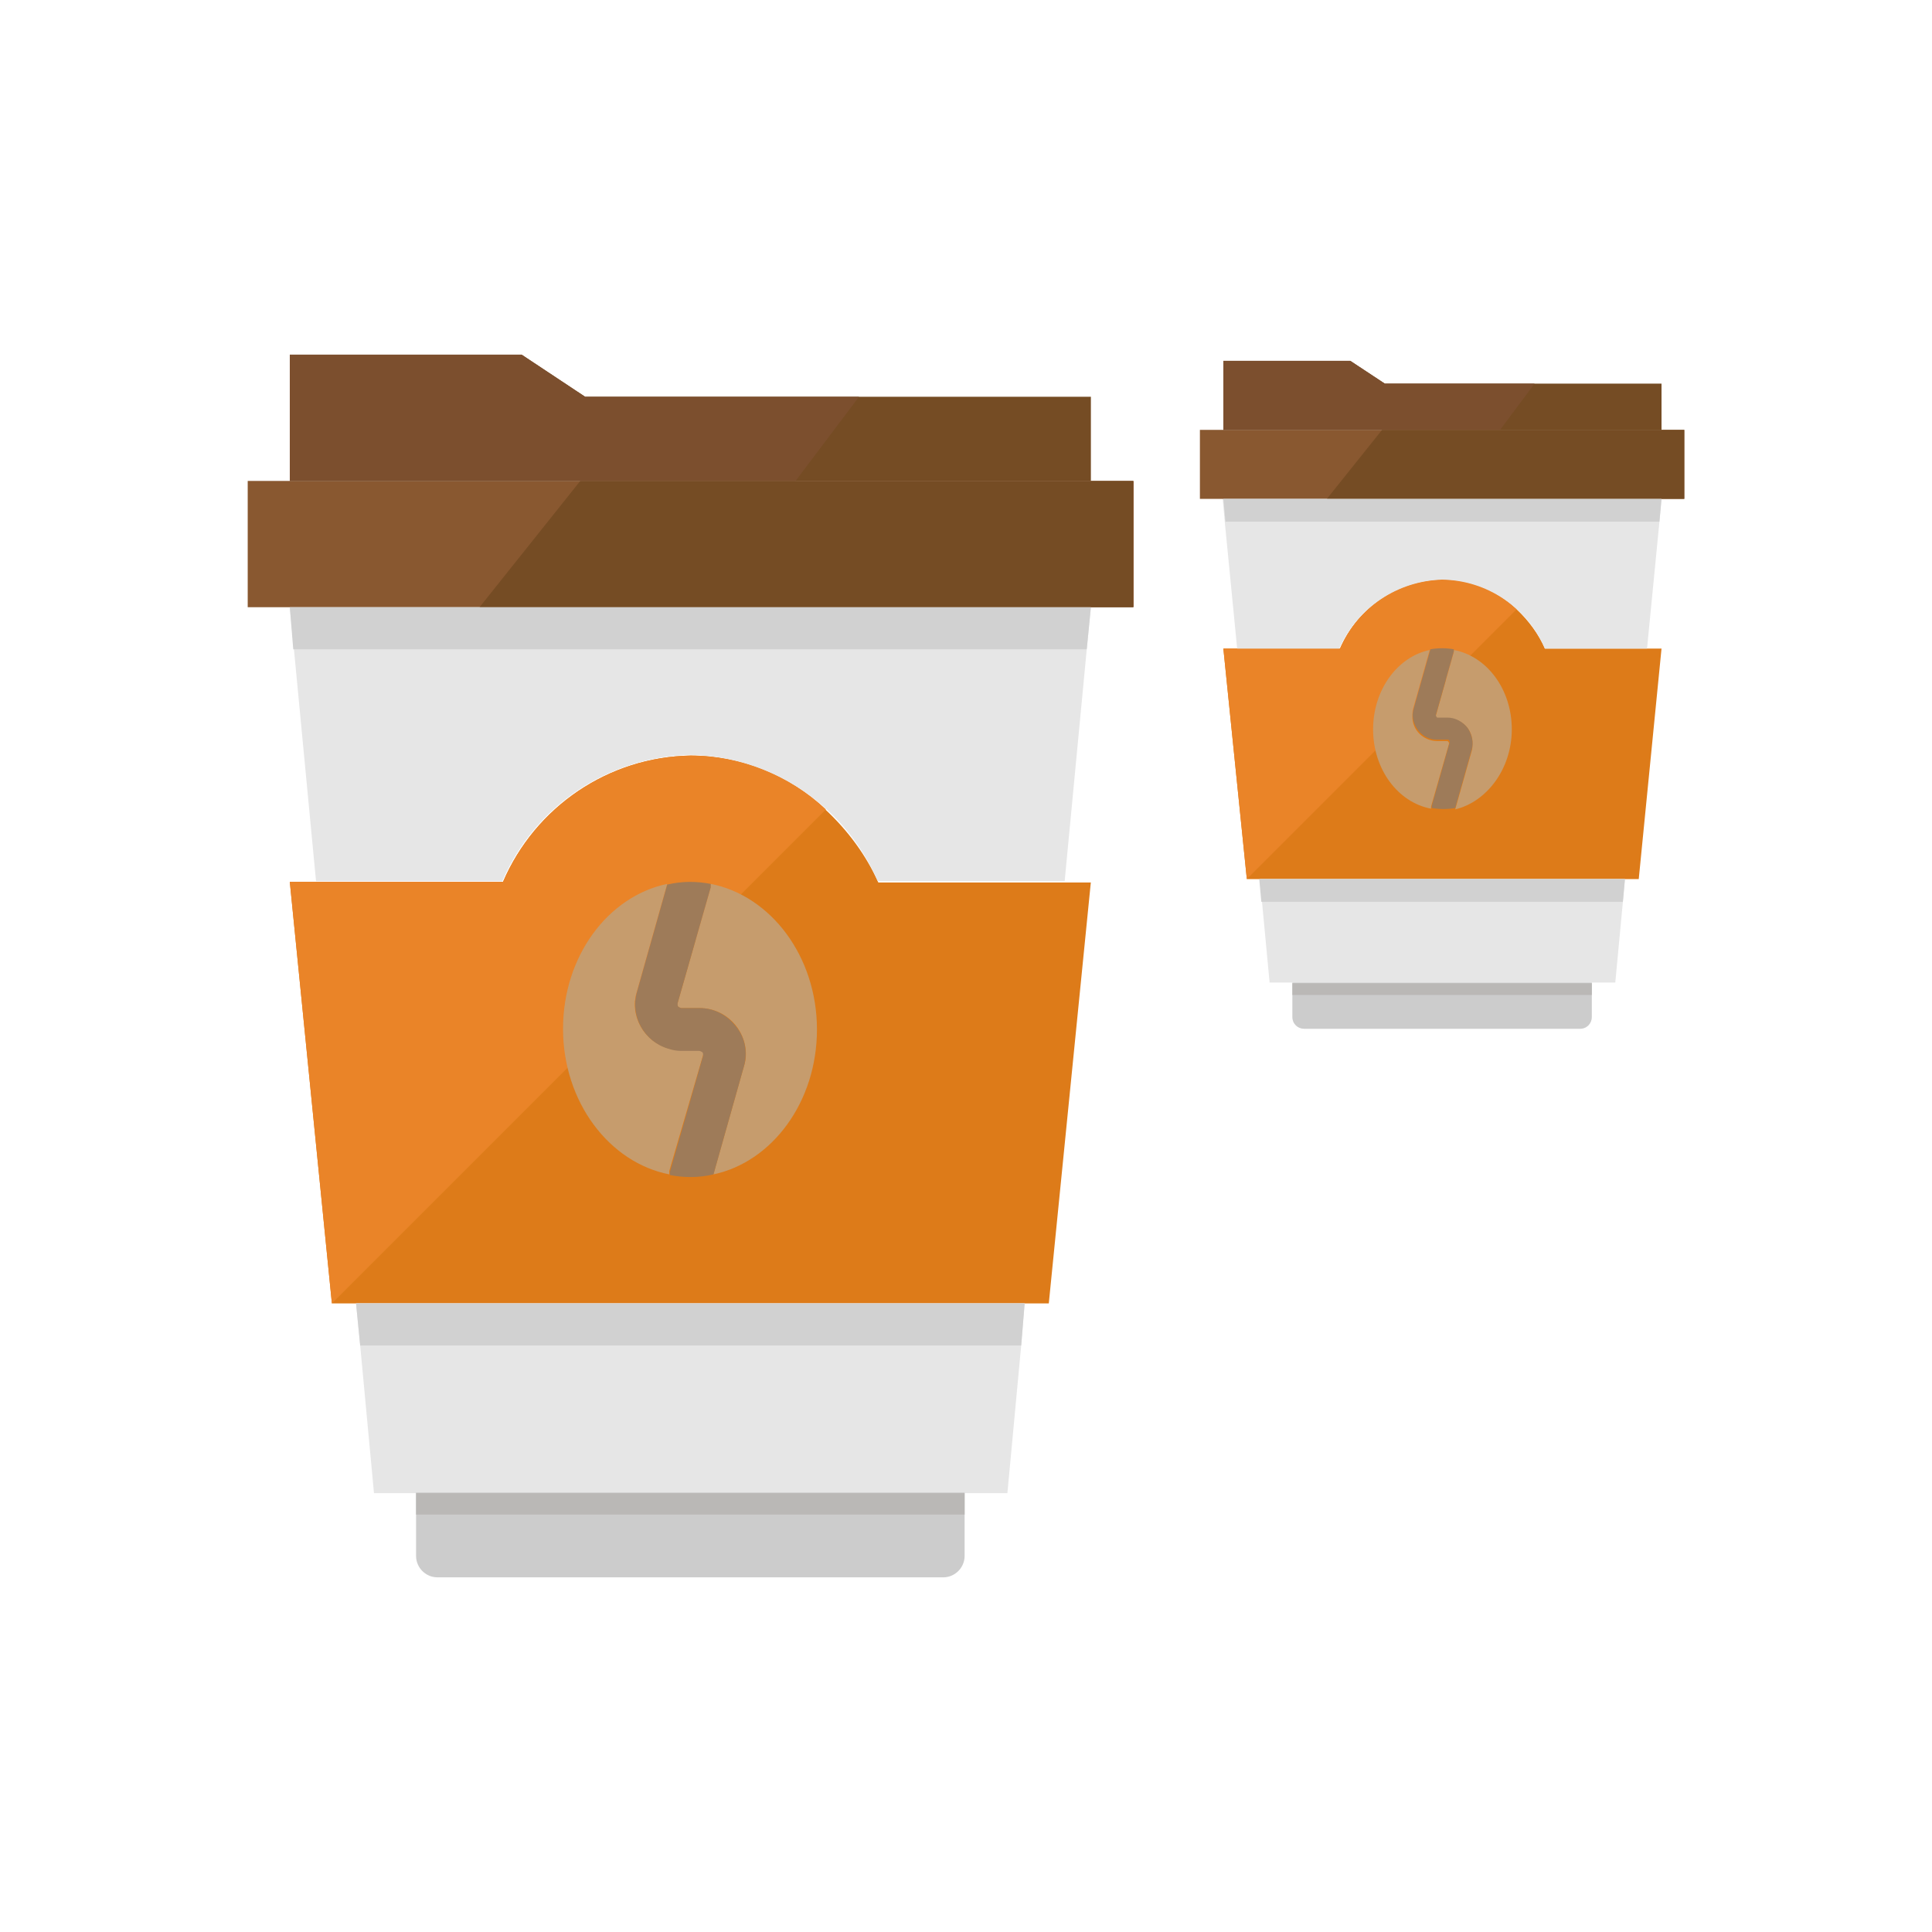 <svg enable-background="new 0 0 280 280" viewBox="0 0 280 280" xmlns="http://www.w3.org/2000/svg"><path d="m158.1 127.8-6.1 61.1h-103.9l-6.1-61.1h30.9c4.7-10.9 15.3-18.1 27.2-18.3 7.3 0 14.3 2.9 19.6 7.9 3.2 3 5.8 6.5 7.6 10.5h30.8z" fill="#dd7b19"/><path d="m119.7 117.3-71.6 71.6-6.1-61.1h30.9c4.7-10.9 15.3-18.1 27.2-18.3 7.3 0 14.3 2.8 19.6 7.8z" fill="#ea8428"/><path d="m148.5 188.9-.5 6.1-2 21.4h-91.8l-2-21.4-.6-6.1z" fill="#e6e6e6"/><path d="m158.1 88-.6 6.1-3.2 33.6h-27.1c-4.7-10.9-15.3-18.1-27.2-18.3-11.9.3-22.5 7.4-27.2 18.3h-27l-3.2-33.6-.6-6.1z" fill="#e6e6e6"/><path d="m90.9 228.6h-27.5c-1.7 0-3.1-1.4-3.1-3.1v-9.2h79.5v9.2c0 1.7-1.4 3.1-3.1 3.1z" fill="#ccc"/><path d="m35.9 69.7h128.4v18.3h-128.4z" fill="#895830"/><path d="m164.2 69.7v18.3h-94.7l14.6-18.3z" fill="#754c24"/><path d="m158.1 57.5v12.2h-116.1v-18.3h33.6l9.2 6.1z" fill="#754c24"/><path d="m101.9 152.9c.1-.2 0-.4-.1-.5s-.3-.2-.5-.2h-2.6c-3.7 0-6.7-3-6.7-6.7 0-.6.1-1.2.3-1.8l4.4-15.6c-8.6 1.8-15.1 10.5-15.1 21 0 10.6 6.7 19.4 15.4 21.1 0-.2 0-.4 0-.5z" fill="#c69c6d"/><path d="m118.4 149.2c0-10.6-6.7-19.4-15.4-21.1v.5l-4.8 16.8c-.1.2 0 .4.1.5s.3.2.5.2h2.6c3.7 0 6.7 3 6.7 6.7 0 .6-.1 1.2-.3 1.8l-4.4 15.6c8.5-1.8 15-10.5 15-21z" fill="#c69c6d"/><path d="m106.7 148.8c-1.3-1.7-3.2-2.7-5.3-2.7h-2.6c-.2 0-.3-.1-.5-.2-.1-.1-.1-.3-.1-.5l4.8-16.8c0-.2 0-.4 0-.5-2.1-.4-4.2-.4-6.3.1l-4.4 15.6c-1 3.5 1.1 7.2 4.6 8.2.6.2 1.2.3 1.8.3h2.6c.2 0 .3.1.5.2.1.1.1.3.1.5l-4.8 16.8v.5c2.1.4 4.2.4 6.3-.1l4.4-15.6c.6-2 .2-4.2-1.1-5.8z" fill="#9e7b59"/><path d="m148.5 188.9-.5 6.1h-95.8l-.6-6.1z" fill="#d1d1d1"/><path d="m158.1 88-.6 6.1h-115l-.5-6.1z" fill="#d1d1d1"/><path d="m60.3 216.4h79.5v3.1h-79.5z" fill="#bab8b6"/><path d="m124.5 57.5-9.2 12.2h-73.3v-18.3h33.6l9.2 6.1z" fill="#7c4f2e"/><path d="m240.8 94-3.3 33.4h-56.8l-3.4-33.4h16.9c2.6-6 8.4-9.9 14.9-10 4 0 7.8 1.6 10.7 4.3 1.7 1.6 3.2 3.6 4.1 5.7z" fill="#dd7b19"/><path d="m219.8 88.3-39.1 39.1-3.4-33.4h16.9c2.6-6 8.4-9.9 14.9-10 3.9 0 7.8 1.5 10.7 4.3z" fill="#ea8428"/><path d="m235.5 127.4-.3 3.3-1.1 11.7h-50.1l-1.1-11.7-.3-3.3z" fill="#e6e6e6"/><path d="m240.8 72.3-.3 3.3-1.8 18.4h-14.8c-2.6-6-8.4-9.9-14.9-10-6.5.2-12.3 4.1-14.9 10h-14.8l-1.8-18.4-.3-3.3z" fill="#e6e6e6"/><path d="m204 149.1h-15c-.9 0-1.7-.7-1.7-1.7v-5h43.4v5c0 .9-.7 1.7-1.7 1.7z" fill="#ccc"/><path d="m173.9 62.3h70.2v10h-70.2z" fill="#895830"/><path d="m244.1 62.3v10h-51.8l8-10z" fill="#754c24"/><path d="m240.8 55.6v6.7h-63.5v-10h18.4l5 3.3z" fill="#754c24"/><path d="m210 107.8c0-.1 0-.2-.1-.3s-.1-.1-.2-.1h-1.4c-2 0-3.7-1.6-3.6-3.7 0-.3 0-.7.1-1l2.4-8.5c-4.7 1-8.2 5.8-8.2 11.5 0 5.8 3.6 10.6 8.4 11.5 0-.1 0-.2 0-.3z" fill="#c69c6d"/><path d="m219.1 105.7c0-5.8-3.6-10.6-8.4-11.5v.3l-2.6 9.2c0 .1 0 .2.1.3s.1.1.2.1h1.4c2 0 3.7 1.6 3.6 3.7 0 .3 0 .7-.1 1l-2.4 8.5c4.6-1.1 8.2-5.9 8.2-11.6z" fill="#c69c6d"/><path d="m212.7 105.5c-.7-.9-1.8-1.5-2.9-1.5h-1.4c-.1 0-.2 0-.2-.1-.1-.1-.1-.2-.1-.3l2.6-9.2c0-.1 0-.2 0-.3-1.1-.2-2.3-.2-3.4 0l-2.4 8.5c-.6 1.9.6 4 2.5 4.5.3.1.7.1 1 .1h1.4c.1 0 .2 0 .2.1.1.1.1.2.1.3l-2.6 9.2v.3c1.1.2 2.3.2 3.4 0l2.4-8.5c.3-1 0-2.2-.6-3.1z" fill="#9e7b59"/><path d="m235.5 127.4-.3 3.3h-52.4l-.3-3.3z" fill="#d1d1d1"/><path d="m240.8 72.3-.3 3.3h-62.9l-.3-3.3z" fill="#d1d1d1"/><path d="m187.3 142.5h43.4v1.7h-43.4z" fill="#bab8b6"/><path d="m222.4 55.6-5 6.7h-40.1v-10h18.4l5 3.3z" fill="#7c4f2e"/></svg>
